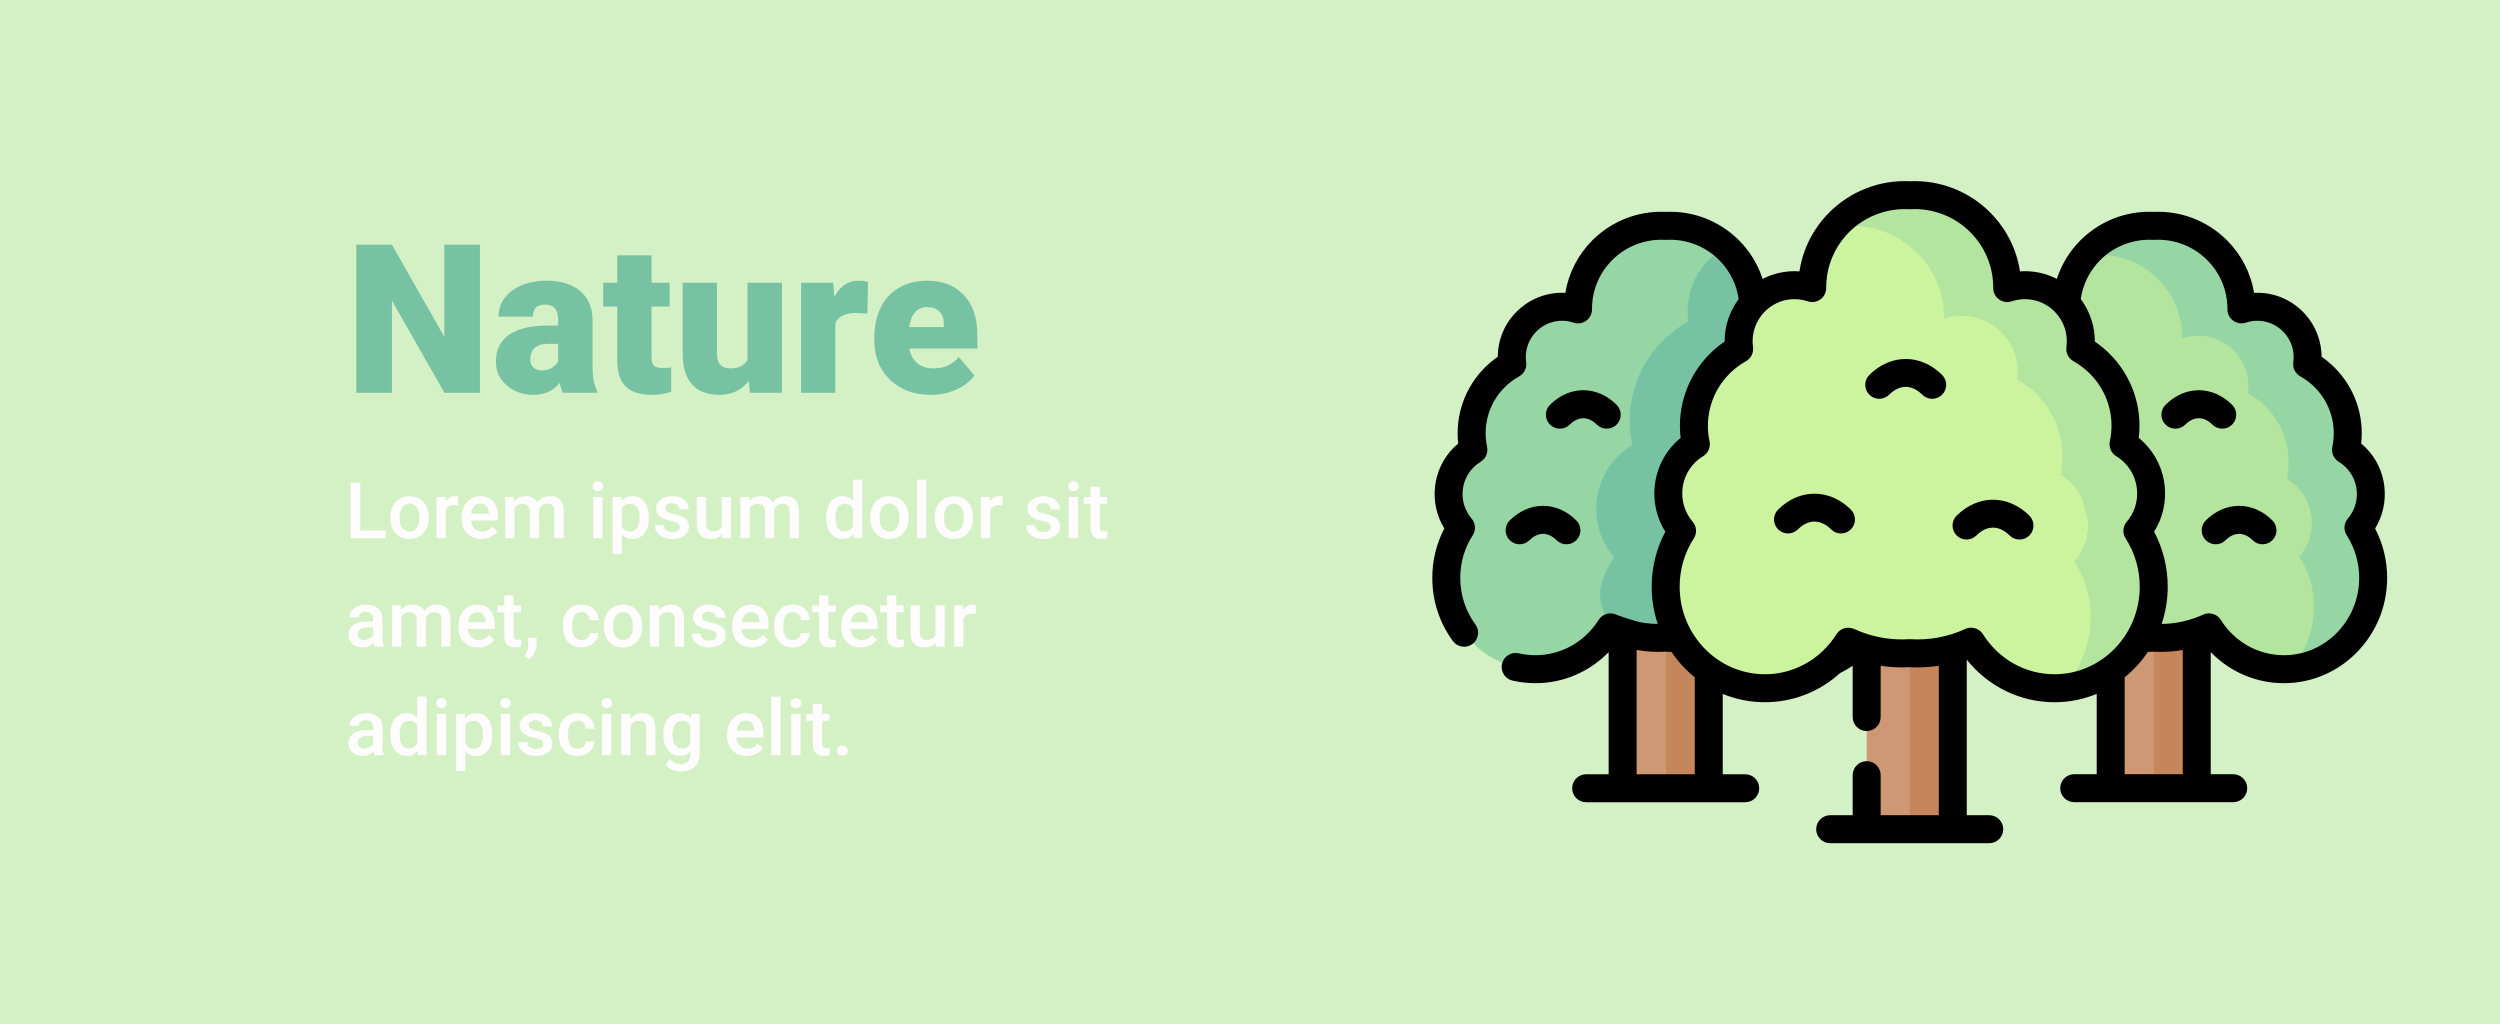 <svg width="1152" height="472" viewBox="0 0 1152 472" fill="none" xmlns="http://www.w3.org/2000/svg">
<rect width="1152" height="472" fill="#D4F1C6"/>
<path d="M221.156 181H204.797L180.609 138.531V181H164.156V112.75H180.609L204.75 155.219V112.75H221.156V181ZM259.406 181C258.844 179.969 258.344 178.453 257.906 176.453C255 180.109 250.938 181.938 245.719 181.938C240.938 181.938 236.875 180.5 233.531 177.625C230.188 174.719 228.516 171.078 228.516 166.703C228.516 161.203 230.547 157.047 234.609 154.234C238.672 151.422 244.578 150.016 252.328 150.016H257.203V147.344C257.203 142.688 255.188 140.359 251.156 140.359C247.406 140.359 245.531 142.203 245.531 145.891H229.734C229.734 140.984 231.812 137 235.969 133.938C240.156 130.875 245.484 129.344 251.953 129.344C258.422 129.344 263.531 130.922 267.281 134.078C271.031 137.234 272.953 141.562 273.047 147.062V169.516C273.109 174.172 273.828 177.734 275.203 180.203V181H259.406ZM249.516 170.688C251.484 170.688 253.109 170.266 254.391 169.422C255.703 168.578 256.641 167.625 257.203 166.562V158.453H252.609C247.109 158.453 244.359 160.922 244.359 165.859C244.359 167.297 244.844 168.469 245.812 169.375C246.781 170.25 248.016 170.688 249.516 170.688ZM300.234 117.672V130.281H308.578V141.25H300.234V164.453C300.234 166.359 300.578 167.688 301.266 168.438C301.953 169.188 303.312 169.562 305.344 169.562C306.906 169.562 308.219 169.469 309.281 169.281V180.578C306.438 181.484 303.469 181.938 300.375 181.938C294.938 181.938 290.922 180.656 288.328 178.094C285.734 175.531 284.438 171.641 284.438 166.422V141.25H277.969V130.281H284.438V117.672H300.234ZM345.047 175.516C341.703 179.797 337.188 181.938 331.5 181.938C325.938 181.938 321.719 180.328 318.844 177.109C316 173.859 314.578 169.203 314.578 163.141V130.281H330.375V163.234C330.375 167.578 332.484 169.75 336.703 169.75C340.328 169.75 342.906 168.453 344.438 165.859V130.281H360.328V181H345.516L345.047 175.516ZM399.703 144.578L394.5 144.203C389.531 144.203 386.344 145.766 384.938 148.891V181H369.141V130.281H383.953L384.469 136.797C387.125 131.828 390.828 129.344 395.578 129.344C397.266 129.344 398.734 129.531 399.984 129.906L399.703 144.578ZM429 181.938C421.219 181.938 414.922 179.625 410.109 175C405.297 170.344 402.891 164.297 402.891 156.859V155.547C402.891 150.359 403.844 145.781 405.75 141.812C407.688 137.844 410.5 134.781 414.188 132.625C417.875 130.438 422.25 129.344 427.312 129.344C434.438 129.344 440.062 131.562 444.188 136C448.312 140.406 450.375 146.562 450.375 154.469V160.609H418.969C419.531 163.453 420.766 165.688 422.672 167.312C424.578 168.938 427.047 169.75 430.078 169.75C435.078 169.75 438.984 168 441.797 164.5L449.016 173.031C447.047 175.75 444.25 177.922 440.625 179.547C437.031 181.141 433.156 181.938 429 181.938ZM427.219 141.531C422.594 141.531 419.844 144.594 418.969 150.719H434.906V149.5C434.969 146.969 434.328 145.016 432.984 143.641C431.641 142.234 429.719 141.531 427.219 141.531Z" fill="#78C2A4"/>
<path d="M166.049 244.449H177.668V248H161.602V222.406H166.049V244.449ZM179.865 238.314C179.865 236.451 180.234 234.775 180.973 233.287C181.711 231.787 182.748 230.639 184.084 229.842C185.42 229.033 186.955 228.629 188.689 228.629C191.256 228.629 193.336 229.455 194.93 231.107C196.535 232.76 197.402 234.951 197.531 237.682L197.549 238.684C197.549 240.559 197.186 242.234 196.459 243.711C195.744 245.188 194.713 246.33 193.365 247.139C192.029 247.947 190.482 248.352 188.725 248.352C186.041 248.352 183.891 247.461 182.273 245.68C180.668 243.887 179.865 241.502 179.865 238.525V238.314ZM184.137 238.684C184.137 240.641 184.541 242.176 185.35 243.289C186.158 244.391 187.283 244.941 188.725 244.941C190.166 244.941 191.285 244.379 192.082 243.254C192.891 242.129 193.295 240.482 193.295 238.314C193.295 236.393 192.879 234.869 192.047 233.744C191.227 232.619 190.107 232.057 188.689 232.057C187.295 232.057 186.188 232.613 185.367 233.727C184.547 234.828 184.137 236.48 184.137 238.684ZM211.119 232.883C210.557 232.789 209.977 232.742 209.379 232.742C207.422 232.742 206.104 233.492 205.424 234.992V248H201.152V228.98H205.23L205.336 231.107C206.367 229.455 207.797 228.629 209.625 228.629C210.234 228.629 210.738 228.711 211.137 228.875L211.119 232.883ZM221.842 248.352C219.135 248.352 216.938 247.502 215.25 245.803C213.574 244.092 212.736 241.818 212.736 238.982V238.455C212.736 236.557 213.1 234.863 213.826 233.375C214.564 231.875 215.596 230.709 216.92 229.877C218.244 229.045 219.721 228.629 221.35 228.629C223.939 228.629 225.938 229.455 227.344 231.107C228.762 232.76 229.471 235.098 229.471 238.121V239.844H217.043C217.172 241.414 217.693 242.656 218.607 243.57C219.533 244.484 220.693 244.941 222.088 244.941C224.045 244.941 225.639 244.15 226.869 242.568L229.172 244.766C228.41 245.902 227.391 246.787 226.113 247.42C224.848 248.041 223.424 248.352 221.842 248.352ZM221.332 232.057C220.16 232.057 219.211 232.467 218.484 233.287C217.77 234.107 217.312 235.25 217.113 236.715H225.252V236.398C225.158 234.969 224.777 233.891 224.109 233.164C223.441 232.426 222.516 232.057 221.332 232.057ZM236.818 228.98L236.941 230.967C238.277 229.408 240.105 228.629 242.426 228.629C244.969 228.629 246.709 229.602 247.646 231.547C249.029 229.602 250.975 228.629 253.482 228.629C255.58 228.629 257.139 229.209 258.158 230.369C259.189 231.529 259.717 233.24 259.74 235.502V248H255.469V235.625C255.469 234.418 255.205 233.533 254.678 232.971C254.15 232.408 253.277 232.127 252.059 232.127C251.086 232.127 250.289 232.391 249.668 232.918C249.059 233.434 248.631 234.113 248.385 234.957L248.402 248H244.131V235.484C244.072 233.246 242.93 232.127 240.703 232.127C238.992 232.127 237.779 232.824 237.064 234.219V248H232.793V228.98H236.818ZM277.635 248H273.363V228.98H277.635V248ZM273.1 224.041C273.1 223.385 273.305 222.84 273.715 222.406C274.137 221.973 274.734 221.756 275.508 221.756C276.281 221.756 276.879 221.973 277.301 222.406C277.723 222.84 277.934 223.385 277.934 224.041C277.934 224.686 277.723 225.225 277.301 225.658C276.879 226.08 276.281 226.291 275.508 226.291C274.734 226.291 274.137 226.08 273.715 225.658C273.305 225.225 273.1 224.686 273.1 224.041ZM298.957 238.684C298.957 241.625 298.289 243.975 296.953 245.732C295.617 247.479 293.824 248.352 291.574 248.352C289.488 248.352 287.818 247.666 286.564 246.295V255.312H282.293V228.98H286.23L286.406 230.914C287.66 229.391 289.365 228.629 291.521 228.629C293.842 228.629 295.658 229.496 296.971 231.23C298.295 232.953 298.957 235.35 298.957 238.42V238.684ZM294.703 238.314C294.703 236.416 294.322 234.91 293.561 233.797C292.811 232.684 291.732 232.127 290.326 232.127C288.58 232.127 287.326 232.848 286.564 234.289V242.727C287.338 244.203 288.604 244.941 290.361 244.941C291.721 244.941 292.781 244.396 293.543 243.307C294.316 242.205 294.703 240.541 294.703 238.314ZM313.248 242.832C313.248 242.07 312.932 241.49 312.299 241.092C311.678 240.693 310.641 240.342 309.188 240.037C307.734 239.732 306.521 239.346 305.549 238.877C303.416 237.846 302.35 236.352 302.35 234.395C302.35 232.754 303.041 231.383 304.424 230.281C305.807 229.18 307.564 228.629 309.697 228.629C311.971 228.629 313.805 229.191 315.199 230.316C316.605 231.441 317.309 232.9 317.309 234.693H313.037C313.037 233.873 312.732 233.193 312.123 232.654C311.514 232.104 310.705 231.828 309.697 231.828C308.76 231.828 307.992 232.045 307.395 232.479C306.809 232.912 306.516 233.492 306.516 234.219C306.516 234.875 306.791 235.385 307.342 235.748C307.893 236.111 309.006 236.48 310.682 236.855C312.357 237.219 313.67 237.658 314.619 238.174C315.58 238.678 316.289 239.287 316.746 240.002C317.215 240.717 317.449 241.584 317.449 242.604C317.449 244.314 316.74 245.703 315.322 246.77C313.904 247.824 312.047 248.352 309.75 248.352C308.191 248.352 306.803 248.07 305.584 247.508C304.365 246.945 303.416 246.172 302.736 245.188C302.057 244.203 301.717 243.143 301.717 242.006H305.865C305.924 243.014 306.305 243.793 307.008 244.344C307.711 244.883 308.643 245.152 309.803 245.152C310.928 245.152 311.783 244.941 312.369 244.52C312.955 244.086 313.248 243.523 313.248 242.832ZM332.707 246.137C331.453 247.613 329.672 248.352 327.363 248.352C325.301 248.352 323.736 247.748 322.67 246.541C321.615 245.334 321.088 243.588 321.088 241.303V228.98H325.359V241.25C325.359 243.664 326.361 244.871 328.365 244.871C330.439 244.871 331.84 244.127 332.566 242.639V228.98H336.838V248H332.812L332.707 246.137ZM345.205 228.98L345.328 230.967C346.664 229.408 348.492 228.629 350.812 228.629C353.355 228.629 355.096 229.602 356.033 231.547C357.416 229.602 359.361 228.629 361.869 228.629C363.967 228.629 365.525 229.209 366.545 230.369C367.576 231.529 368.104 233.24 368.127 235.502V248H363.855V235.625C363.855 234.418 363.592 233.533 363.064 232.971C362.537 232.408 361.664 232.127 360.445 232.127C359.473 232.127 358.676 232.391 358.055 232.918C357.445 233.434 357.018 234.113 356.771 234.957L356.789 248H352.518V235.484C352.459 233.246 351.316 232.127 349.09 232.127C347.379 232.127 346.166 232.824 345.451 234.219V248H341.18V228.98H345.205ZM380.678 238.35C380.678 235.42 381.357 233.07 382.717 231.301C384.076 229.52 385.898 228.629 388.184 228.629C390.199 228.629 391.828 229.332 393.07 230.738V221H397.342V248H393.475L393.264 246.031C391.986 247.578 390.281 248.352 388.148 248.352C385.922 248.352 384.117 247.455 382.734 245.662C381.363 243.869 380.678 241.432 380.678 238.35ZM384.949 238.719C384.949 240.652 385.318 242.164 386.057 243.254C386.807 244.332 387.867 244.871 389.238 244.871C390.984 244.871 392.262 244.092 393.07 242.533V234.412C392.285 232.889 391.02 232.127 389.273 232.127C387.891 232.127 386.824 232.678 386.074 233.779C385.324 234.869 384.949 236.516 384.949 238.719ZM400.998 238.314C400.998 236.451 401.367 234.775 402.105 233.287C402.844 231.787 403.881 230.639 405.217 229.842C406.553 229.033 408.088 228.629 409.822 228.629C412.389 228.629 414.469 229.455 416.062 231.107C417.668 232.76 418.535 234.951 418.664 237.682L418.682 238.684C418.682 240.559 418.318 242.234 417.592 243.711C416.877 245.188 415.846 246.33 414.498 247.139C413.162 247.947 411.615 248.352 409.857 248.352C407.174 248.352 405.023 247.461 403.406 245.68C401.801 243.887 400.998 241.502 400.998 238.525V238.314ZM405.27 238.684C405.27 240.641 405.674 242.176 406.482 243.289C407.291 244.391 408.416 244.941 409.857 244.941C411.299 244.941 412.418 244.379 413.215 243.254C414.023 242.129 414.428 240.482 414.428 238.314C414.428 236.393 414.012 234.869 413.18 233.744C412.359 232.619 411.24 232.057 409.822 232.057C408.428 232.057 407.32 232.613 406.5 233.727C405.68 234.828 405.27 236.48 405.27 238.684ZM426.838 248H422.566V221H426.838V248ZM430.705 238.314C430.705 236.451 431.074 234.775 431.812 233.287C432.551 231.787 433.588 230.639 434.924 229.842C436.26 229.033 437.795 228.629 439.529 228.629C442.096 228.629 444.176 229.455 445.77 231.107C447.375 232.76 448.242 234.951 448.371 237.682L448.389 238.684C448.389 240.559 448.025 242.234 447.299 243.711C446.584 245.188 445.553 246.33 444.205 247.139C442.869 247.947 441.322 248.352 439.564 248.352C436.881 248.352 434.73 247.461 433.113 245.68C431.508 243.887 430.705 241.502 430.705 238.525V238.314ZM434.977 238.684C434.977 240.641 435.381 242.176 436.189 243.289C436.998 244.391 438.123 244.941 439.564 244.941C441.006 244.941 442.125 244.379 442.922 243.254C443.73 242.129 444.135 240.482 444.135 238.314C444.135 236.393 443.719 234.869 442.887 233.744C442.066 232.619 440.947 232.057 439.529 232.057C438.135 232.057 437.027 232.613 436.207 233.727C435.387 234.828 434.977 236.48 434.977 238.684ZM461.959 232.883C461.396 232.789 460.816 232.742 460.219 232.742C458.262 232.742 456.943 233.492 456.264 234.992V248H451.992V228.98H456.07L456.176 231.107C457.207 229.455 458.637 228.629 460.465 228.629C461.074 228.629 461.578 228.711 461.977 228.875L461.959 232.883ZM484.283 242.832C484.283 242.07 483.967 241.49 483.334 241.092C482.713 240.693 481.676 240.342 480.223 240.037C478.77 239.732 477.557 239.346 476.584 238.877C474.451 237.846 473.385 236.352 473.385 234.395C473.385 232.754 474.076 231.383 475.459 230.281C476.842 229.18 478.6 228.629 480.732 228.629C483.006 228.629 484.84 229.191 486.234 230.316C487.641 231.441 488.344 232.9 488.344 234.693H484.072C484.072 233.873 483.768 233.193 483.158 232.654C482.549 232.104 481.74 231.828 480.732 231.828C479.795 231.828 479.027 232.045 478.43 232.479C477.844 232.912 477.551 233.492 477.551 234.219C477.551 234.875 477.826 235.385 478.377 235.748C478.928 236.111 480.041 236.48 481.717 236.855C483.393 237.219 484.705 237.658 485.654 238.174C486.615 238.678 487.324 239.287 487.781 240.002C488.25 240.717 488.484 241.584 488.484 242.604C488.484 244.314 487.775 245.703 486.357 246.77C484.939 247.824 483.082 248.352 480.785 248.352C479.227 248.352 477.838 248.07 476.619 247.508C475.4 246.945 474.451 246.172 473.771 245.188C473.092 244.203 472.752 243.143 472.752 242.006H476.9C476.959 243.014 477.34 243.793 478.043 244.344C478.746 244.883 479.678 245.152 480.838 245.152C481.963 245.152 482.818 244.941 483.404 244.52C483.99 244.086 484.283 243.523 484.283 242.832ZM496.764 248H492.492V228.98H496.764V248ZM492.229 224.041C492.229 223.385 492.434 222.84 492.844 222.406C493.266 221.973 493.863 221.756 494.637 221.756C495.41 221.756 496.008 221.973 496.43 222.406C496.852 222.84 497.062 223.385 497.062 224.041C497.062 224.686 496.852 225.225 496.43 225.658C496.008 226.08 495.41 226.291 494.637 226.291C493.863 226.291 493.266 226.08 492.844 225.658C492.434 225.225 492.229 224.686 492.229 224.041ZM506.783 224.357V228.98H510.141V232.145H506.783V242.762C506.783 243.488 506.924 244.016 507.205 244.344C507.498 244.66 508.014 244.818 508.752 244.818C509.244 244.818 509.742 244.76 510.246 244.643V247.947C509.273 248.217 508.336 248.352 507.434 248.352C504.152 248.352 502.512 246.541 502.512 242.92V232.145H499.383V228.98H502.512V224.357H506.783ZM172.553 298C172.365 297.637 172.201 297.045 172.061 296.225C170.701 297.643 169.037 298.352 167.068 298.352C165.158 298.352 163.6 297.807 162.393 296.717C161.186 295.627 160.582 294.279 160.582 292.674C160.582 290.646 161.332 289.094 162.832 288.016C164.344 286.926 166.5 286.381 169.301 286.381H171.92V285.133C171.92 284.148 171.645 283.363 171.094 282.777C170.543 282.18 169.705 281.881 168.58 281.881C167.607 281.881 166.811 282.127 166.189 282.619C165.568 283.1 165.258 283.715 165.258 284.465H160.986C160.986 283.422 161.332 282.449 162.023 281.547C162.715 280.633 163.652 279.918 164.836 279.402C166.031 278.887 167.361 278.629 168.826 278.629C171.053 278.629 172.828 279.191 174.152 280.316C175.477 281.43 176.156 283 176.191 285.027V293.605C176.191 295.316 176.432 296.682 176.912 297.701V298H172.553ZM167.859 294.924C168.703 294.924 169.494 294.719 170.232 294.309C170.982 293.898 171.545 293.348 171.92 292.656V289.07H169.617C168.035 289.07 166.846 289.346 166.049 289.896C165.252 290.447 164.854 291.227 164.854 292.234C164.854 293.055 165.123 293.711 165.662 294.203C166.213 294.684 166.945 294.924 167.859 294.924ZM184.682 278.98L184.805 280.967C186.141 279.408 187.969 278.629 190.289 278.629C192.832 278.629 194.572 279.602 195.51 281.547C196.893 279.602 198.838 278.629 201.346 278.629C203.443 278.629 205.002 279.209 206.021 280.369C207.053 281.529 207.58 283.24 207.604 285.502V298H203.332V285.625C203.332 284.418 203.068 283.533 202.541 282.971C202.014 282.408 201.141 282.127 199.922 282.127C198.949 282.127 198.152 282.391 197.531 282.918C196.922 283.434 196.494 284.113 196.248 284.957L196.266 298H191.994V285.484C191.936 283.246 190.793 282.127 188.566 282.127C186.855 282.127 185.643 282.824 184.928 284.219V298H180.656V278.98H184.682ZM220.365 298.352C217.658 298.352 215.461 297.502 213.773 295.803C212.098 294.092 211.26 291.818 211.26 288.982V288.455C211.26 286.557 211.623 284.863 212.35 283.375C213.088 281.875 214.119 280.709 215.443 279.877C216.768 279.045 218.244 278.629 219.873 278.629C222.463 278.629 224.461 279.455 225.867 281.107C227.285 282.76 227.994 285.098 227.994 288.121V289.844H215.566C215.695 291.414 216.217 292.656 217.131 293.57C218.057 294.484 219.217 294.941 220.611 294.941C222.568 294.941 224.162 294.15 225.393 292.568L227.695 294.766C226.934 295.902 225.914 296.787 224.637 297.42C223.371 298.041 221.947 298.352 220.365 298.352ZM219.855 282.057C218.684 282.057 217.734 282.467 217.008 283.287C216.293 284.107 215.836 285.25 215.637 286.715H223.775V286.398C223.682 284.969 223.301 283.891 222.633 283.164C221.965 282.426 221.039 282.057 219.855 282.057ZM236.678 274.357V278.98H240.035V282.145H236.678V292.762C236.678 293.488 236.818 294.016 237.1 294.344C237.393 294.66 237.908 294.818 238.646 294.818C239.139 294.818 239.637 294.76 240.141 294.643V297.947C239.168 298.217 238.23 298.352 237.328 298.352C234.047 298.352 232.406 296.541 232.406 292.92V282.145H229.277V278.98H232.406V274.357H236.678ZM243.92 303.766L241.617 302.395C242.297 301.328 242.76 300.396 243.006 299.6C243.264 298.814 243.398 298.012 243.41 297.191V293.869H247.26L247.242 296.945C247.23 298.188 246.914 299.43 246.293 300.672C245.684 301.926 244.893 302.957 243.92 303.766ZM268.002 294.941C269.068 294.941 269.953 294.631 270.656 294.01C271.359 293.389 271.734 292.621 271.781 291.707H275.807C275.76 292.891 275.391 293.998 274.699 295.029C274.008 296.049 273.07 296.857 271.887 297.455C270.703 298.053 269.426 298.352 268.055 298.352C265.395 298.352 263.285 297.49 261.727 295.768C260.168 294.045 259.389 291.666 259.389 288.631V288.191C259.389 285.297 260.162 282.982 261.709 281.248C263.256 279.502 265.365 278.629 268.037 278.629C270.299 278.629 272.139 279.291 273.557 280.615C274.986 281.928 275.736 283.656 275.807 285.801H271.781C271.734 284.711 271.359 283.814 270.656 283.111C269.965 282.408 269.08 282.057 268.002 282.057C266.619 282.057 265.553 282.561 264.803 283.568C264.053 284.564 263.672 286.082 263.66 288.121V288.807C263.66 290.869 264.029 292.41 264.768 293.43C265.518 294.438 266.596 294.941 268.002 294.941ZM278.232 288.314C278.232 286.451 278.602 284.775 279.34 283.287C280.078 281.787 281.115 280.639 282.451 279.842C283.787 279.033 285.322 278.629 287.057 278.629C289.623 278.629 291.703 279.455 293.297 281.107C294.902 282.76 295.77 284.951 295.898 287.682L295.916 288.684C295.916 290.559 295.553 292.234 294.826 293.711C294.111 295.188 293.08 296.33 291.732 297.139C290.396 297.947 288.85 298.352 287.092 298.352C284.408 298.352 282.258 297.461 280.641 295.68C279.035 293.887 278.232 291.502 278.232 288.525V288.314ZM282.504 288.684C282.504 290.641 282.908 292.176 283.717 293.289C284.525 294.391 285.65 294.941 287.092 294.941C288.533 294.941 289.652 294.379 290.449 293.254C291.258 292.129 291.662 290.482 291.662 288.314C291.662 286.393 291.246 284.869 290.414 283.744C289.594 282.619 288.475 282.057 287.057 282.057C285.662 282.057 284.555 282.613 283.734 283.727C282.914 284.828 282.504 286.48 282.504 288.684ZM303.492 278.98L303.615 281.178C305.021 279.479 306.867 278.629 309.152 278.629C313.113 278.629 315.129 280.896 315.199 285.432V298H310.928V285.678C310.928 284.471 310.664 283.58 310.137 283.006C309.621 282.42 308.771 282.127 307.588 282.127C305.865 282.127 304.582 282.906 303.738 284.465V298H299.467V278.98H303.492ZM330.229 292.832C330.229 292.07 329.912 291.49 329.279 291.092C328.658 290.693 327.621 290.342 326.168 290.037C324.715 289.732 323.502 289.346 322.529 288.877C320.396 287.846 319.33 286.352 319.33 284.395C319.33 282.754 320.021 281.383 321.404 280.281C322.787 279.18 324.545 278.629 326.678 278.629C328.951 278.629 330.785 279.191 332.18 280.316C333.586 281.441 334.289 282.9 334.289 284.693H330.018C330.018 283.873 329.713 283.193 329.104 282.654C328.494 282.104 327.686 281.828 326.678 281.828C325.74 281.828 324.973 282.045 324.375 282.479C323.789 282.912 323.496 283.492 323.496 284.219C323.496 284.875 323.771 285.385 324.322 285.748C324.873 286.111 325.986 286.48 327.662 286.855C329.338 287.219 330.65 287.658 331.6 288.174C332.561 288.678 333.27 289.287 333.727 290.002C334.195 290.717 334.43 291.584 334.43 292.604C334.43 294.314 333.721 295.703 332.303 296.77C330.885 297.824 329.027 298.352 326.73 298.352C325.172 298.352 323.783 298.07 322.564 297.508C321.346 296.945 320.396 296.172 319.717 295.188C319.037 294.203 318.697 293.143 318.697 292.006H322.846C322.904 293.014 323.285 293.793 323.988 294.344C324.691 294.883 325.623 295.152 326.783 295.152C327.908 295.152 328.764 294.941 329.35 294.52C329.936 294.086 330.229 293.523 330.229 292.832ZM346.541 298.352C343.834 298.352 341.637 297.502 339.949 295.803C338.273 294.092 337.436 291.818 337.436 288.982V288.455C337.436 286.557 337.799 284.863 338.525 283.375C339.264 281.875 340.295 280.709 341.619 279.877C342.943 279.045 344.42 278.629 346.049 278.629C348.639 278.629 350.637 279.455 352.043 281.107C353.461 282.76 354.17 285.098 354.17 288.121V289.844H341.742C341.871 291.414 342.393 292.656 343.307 293.57C344.232 294.484 345.393 294.941 346.787 294.941C348.744 294.941 350.338 294.15 351.568 292.568L353.871 294.766C353.109 295.902 352.09 296.787 350.812 297.42C349.547 298.041 348.123 298.352 346.541 298.352ZM346.031 282.057C344.859 282.057 343.91 282.467 343.184 283.287C342.469 284.107 342.012 285.25 341.812 286.715H349.951V286.398C349.857 284.969 349.477 283.891 348.809 283.164C348.141 282.426 347.215 282.057 346.031 282.057ZM365.314 294.941C366.381 294.941 367.266 294.631 367.969 294.01C368.672 293.389 369.047 292.621 369.094 291.707H373.119C373.072 292.891 372.703 293.998 372.012 295.029C371.32 296.049 370.383 296.857 369.199 297.455C368.016 298.053 366.738 298.352 365.367 298.352C362.707 298.352 360.598 297.49 359.039 295.768C357.48 294.045 356.701 291.666 356.701 288.631V288.191C356.701 285.297 357.475 282.982 359.021 281.248C360.568 279.502 362.678 278.629 365.35 278.629C367.611 278.629 369.451 279.291 370.869 280.615C372.299 281.928 373.049 283.656 373.119 285.801H369.094C369.047 284.711 368.672 283.814 367.969 283.111C367.277 282.408 366.393 282.057 365.314 282.057C363.932 282.057 362.865 282.561 362.115 283.568C361.365 284.564 360.984 286.082 360.973 288.121V288.807C360.973 290.869 361.342 292.41 362.08 293.43C362.83 294.438 363.908 294.941 365.314 294.941ZM381.697 274.357V278.98H385.055V282.145H381.697V292.762C381.697 293.488 381.838 294.016 382.119 294.344C382.412 294.66 382.928 294.818 383.666 294.818C384.158 294.818 384.656 294.76 385.16 294.643V297.947C384.188 298.217 383.25 298.352 382.348 298.352C379.066 298.352 377.426 296.541 377.426 292.92V282.145H374.297V278.98H377.426V274.357H381.697ZM396.709 298.352C394.002 298.352 391.805 297.502 390.117 295.803C388.441 294.092 387.604 291.818 387.604 288.982V288.455C387.604 286.557 387.967 284.863 388.693 283.375C389.432 281.875 390.463 280.709 391.787 279.877C393.111 279.045 394.588 278.629 396.217 278.629C398.807 278.629 400.805 279.455 402.211 281.107C403.629 282.76 404.338 285.098 404.338 288.121V289.844H391.91C392.039 291.414 392.561 292.656 393.475 293.57C394.4 294.484 395.561 294.941 396.955 294.941C398.912 294.941 400.506 294.15 401.736 292.568L404.039 294.766C403.277 295.902 402.258 296.787 400.98 297.42C399.715 298.041 398.291 298.352 396.709 298.352ZM396.199 282.057C395.027 282.057 394.078 282.467 393.352 283.287C392.637 284.107 392.18 285.25 391.98 286.715H400.119V286.398C400.025 284.969 399.645 283.891 398.977 283.164C398.309 282.426 397.383 282.057 396.199 282.057ZM413.021 274.357V278.98H416.379V282.145H413.021V292.762C413.021 293.488 413.162 294.016 413.443 294.344C413.736 294.66 414.252 294.818 414.99 294.818C415.482 294.818 415.98 294.76 416.484 294.643V297.947C415.512 298.217 414.574 298.352 413.672 298.352C410.391 298.352 408.75 296.541 408.75 292.92V282.145H405.621V278.98H408.75V274.357H413.021ZM431.18 296.137C429.926 297.613 428.145 298.352 425.836 298.352C423.773 298.352 422.209 297.748 421.143 296.541C420.088 295.334 419.561 293.588 419.561 291.303V278.98H423.832V291.25C423.832 293.664 424.834 294.871 426.838 294.871C428.912 294.871 430.312 294.127 431.039 292.639V278.98H435.311V298H431.285L431.18 296.137ZM449.619 282.883C449.057 282.789 448.477 282.742 447.879 282.742C445.922 282.742 444.604 283.492 443.924 284.992V298H439.652V278.98H443.73L443.836 281.107C444.867 279.455 446.297 278.629 448.125 278.629C448.734 278.629 449.238 278.711 449.637 278.875L449.619 282.883ZM172.553 348C172.365 347.637 172.201 347.045 172.061 346.225C170.701 347.643 169.037 348.352 167.068 348.352C165.158 348.352 163.6 347.807 162.393 346.717C161.186 345.627 160.582 344.279 160.582 342.674C160.582 340.646 161.332 339.094 162.832 338.016C164.344 336.926 166.5 336.381 169.301 336.381H171.92V335.133C171.92 334.148 171.645 333.363 171.094 332.777C170.543 332.18 169.705 331.881 168.58 331.881C167.607 331.881 166.811 332.127 166.189 332.619C165.568 333.1 165.258 333.715 165.258 334.465H160.986C160.986 333.422 161.332 332.449 162.023 331.547C162.715 330.633 163.652 329.918 164.836 329.402C166.031 328.887 167.361 328.629 168.826 328.629C171.053 328.629 172.828 329.191 174.152 330.316C175.477 331.43 176.156 333 176.191 335.027V343.605C176.191 345.316 176.432 346.682 176.912 347.701V348H172.553ZM167.859 344.924C168.703 344.924 169.494 344.719 170.232 344.309C170.982 343.898 171.545 343.348 171.92 342.656V339.07H169.617C168.035 339.07 166.846 339.346 166.049 339.896C165.252 340.447 164.854 341.227 164.854 342.234C164.854 343.055 165.123 343.711 165.662 344.203C166.213 344.684 166.945 344.924 167.859 344.924ZM179.865 338.35C179.865 335.42 180.545 333.07 181.904 331.301C183.264 329.52 185.086 328.629 187.371 328.629C189.387 328.629 191.016 329.332 192.258 330.738V321H196.529V348H192.662L192.451 346.031C191.174 347.578 189.469 348.352 187.336 348.352C185.109 348.352 183.305 347.455 181.922 345.662C180.551 343.869 179.865 341.432 179.865 338.35ZM184.137 338.719C184.137 340.652 184.506 342.164 185.244 343.254C185.994 344.332 187.055 344.871 188.426 344.871C190.172 344.871 191.449 344.092 192.258 342.533V334.412C191.473 332.889 190.207 332.127 188.461 332.127C187.078 332.127 186.012 332.678 185.262 333.779C184.512 334.869 184.137 336.516 184.137 338.719ZM205.529 348H201.258V328.98H205.529V348ZM200.994 324.041C200.994 323.385 201.199 322.84 201.609 322.406C202.031 321.973 202.629 321.756 203.402 321.756C204.176 321.756 204.773 321.973 205.195 322.406C205.617 322.84 205.828 323.385 205.828 324.041C205.828 324.686 205.617 325.225 205.195 325.658C204.773 326.08 204.176 326.291 203.402 326.291C202.629 326.291 202.031 326.08 201.609 325.658C201.199 325.225 200.994 324.686 200.994 324.041ZM226.852 338.684C226.852 341.625 226.184 343.975 224.848 345.732C223.512 347.479 221.719 348.352 219.469 348.352C217.383 348.352 215.713 347.666 214.459 346.295V355.312H210.188V328.98H214.125L214.301 330.914C215.555 329.391 217.26 328.629 219.416 328.629C221.736 328.629 223.553 329.496 224.865 331.23C226.189 332.953 226.852 335.35 226.852 338.42V338.684ZM222.598 338.314C222.598 336.416 222.217 334.91 221.455 333.797C220.705 332.684 219.627 332.127 218.221 332.127C216.475 332.127 215.221 332.848 214.459 334.289V342.727C215.232 344.203 216.498 344.941 218.256 344.941C219.615 344.941 220.676 344.396 221.438 343.307C222.211 342.205 222.598 340.541 222.598 338.314ZM235.025 348H230.754V328.98H235.025V348ZM230.49 324.041C230.49 323.385 230.695 322.84 231.105 322.406C231.527 321.973 232.125 321.756 232.898 321.756C233.672 321.756 234.27 321.973 234.691 322.406C235.113 322.84 235.324 323.385 235.324 324.041C235.324 324.686 235.113 325.225 234.691 325.658C234.27 326.08 233.672 326.291 232.898 326.291C232.125 326.291 231.527 326.08 231.105 325.658C230.695 325.225 230.49 324.686 230.49 324.041ZM250.354 342.832C250.354 342.07 250.037 341.49 249.404 341.092C248.783 340.693 247.746 340.342 246.293 340.037C244.84 339.732 243.627 339.346 242.654 338.877C240.521 337.846 239.455 336.352 239.455 334.395C239.455 332.754 240.146 331.383 241.529 330.281C242.912 329.18 244.67 328.629 246.803 328.629C249.076 328.629 250.91 329.191 252.305 330.316C253.711 331.441 254.414 332.9 254.414 334.693H250.143C250.143 333.873 249.838 333.193 249.229 332.654C248.619 332.104 247.811 331.828 246.803 331.828C245.865 331.828 245.098 332.045 244.5 332.479C243.914 332.912 243.621 333.492 243.621 334.219C243.621 334.875 243.896 335.385 244.447 335.748C244.998 336.111 246.111 336.48 247.787 336.855C249.463 337.219 250.775 337.658 251.725 338.174C252.686 338.678 253.395 339.287 253.852 340.002C254.32 340.717 254.555 341.584 254.555 342.604C254.555 344.314 253.846 345.703 252.428 346.77C251.01 347.824 249.152 348.352 246.855 348.352C245.297 348.352 243.908 348.07 242.689 347.508C241.471 346.945 240.521 346.172 239.842 345.188C239.162 344.203 238.822 343.143 238.822 342.006H242.971C243.029 343.014 243.41 343.793 244.113 344.344C244.816 344.883 245.748 345.152 246.908 345.152C248.033 345.152 248.889 344.941 249.475 344.52C250.061 344.086 250.354 343.523 250.354 342.832ZM266.104 344.941C267.17 344.941 268.055 344.631 268.758 344.01C269.461 343.389 269.836 342.621 269.883 341.707H273.908C273.861 342.891 273.492 343.998 272.801 345.029C272.109 346.049 271.172 346.857 269.988 347.455C268.805 348.053 267.527 348.352 266.156 348.352C263.496 348.352 261.387 347.49 259.828 345.768C258.27 344.045 257.49 341.666 257.49 338.631V338.191C257.49 335.297 258.264 332.982 259.811 331.248C261.357 329.502 263.467 328.629 266.139 328.629C268.4 328.629 270.24 329.291 271.658 330.615C273.088 331.928 273.838 333.656 273.908 335.801H269.883C269.836 334.711 269.461 333.814 268.758 333.111C268.066 332.408 267.182 332.057 266.104 332.057C264.721 332.057 263.654 332.561 262.904 333.568C262.154 334.564 261.773 336.082 261.762 338.121V338.807C261.762 340.869 262.131 342.41 262.869 343.43C263.619 344.438 264.697 344.941 266.104 344.941ZM281.678 348H277.406V328.98H281.678V348ZM277.143 324.041C277.143 323.385 277.348 322.84 277.758 322.406C278.18 321.973 278.777 321.756 279.551 321.756C280.324 321.756 280.922 321.973 281.344 322.406C281.766 322.84 281.977 323.385 281.977 324.041C281.977 324.686 281.766 325.225 281.344 325.658C280.922 326.08 280.324 326.291 279.551 326.291C278.777 326.291 278.18 326.08 277.758 325.658C277.348 325.225 277.143 324.686 277.143 324.041ZM290.309 328.98L290.432 331.178C291.838 329.479 293.684 328.629 295.969 328.629C299.93 328.629 301.945 330.896 302.016 335.432V348H297.744V335.678C297.744 334.471 297.48 333.58 296.953 333.006C296.438 332.42 295.588 332.127 294.404 332.127C292.682 332.127 291.398 332.906 290.555 334.465V348H286.283V328.98H290.309ZM305.637 338.35C305.637 335.396 306.328 333.041 307.711 331.283C309.105 329.514 310.951 328.629 313.248 328.629C315.416 328.629 317.121 329.385 318.363 330.896L318.557 328.98H322.406V347.42C322.406 349.916 321.627 351.885 320.068 353.326C318.521 354.768 316.43 355.488 313.793 355.488C312.398 355.488 311.033 355.195 309.697 354.609C308.373 354.035 307.365 353.279 306.674 352.342L308.695 349.775C310.008 351.334 311.625 352.113 313.547 352.113C314.965 352.113 316.084 351.727 316.904 350.953C317.725 350.191 318.135 349.066 318.135 347.578V346.295C316.904 347.666 315.264 348.352 313.213 348.352C310.986 348.352 309.164 347.467 307.746 345.697C306.34 343.928 305.637 341.479 305.637 338.35ZM309.891 338.719C309.891 340.629 310.277 342.135 311.051 343.236C311.836 344.326 312.92 344.871 314.303 344.871C316.025 344.871 317.303 344.133 318.135 342.656V334.289C317.326 332.848 316.061 332.127 314.338 332.127C312.932 332.127 311.836 332.684 311.051 333.797C310.277 334.91 309.891 336.551 309.891 338.719ZM344.15 348.352C341.443 348.352 339.246 347.502 337.559 345.803C335.883 344.092 335.045 341.818 335.045 338.982V338.455C335.045 336.557 335.408 334.863 336.135 333.375C336.873 331.875 337.904 330.709 339.229 329.877C340.553 329.045 342.029 328.629 343.658 328.629C346.248 328.629 348.246 329.455 349.652 331.107C351.07 332.76 351.779 335.098 351.779 338.121V339.844H339.352C339.48 341.414 340.002 342.656 340.916 343.57C341.842 344.484 343.002 344.941 344.396 344.941C346.354 344.941 347.947 344.15 349.178 342.568L351.48 344.766C350.719 345.902 349.699 346.787 348.422 347.42C347.156 348.041 345.732 348.352 344.15 348.352ZM343.641 332.057C342.469 332.057 341.52 332.467 340.793 333.287C340.078 334.107 339.621 335.25 339.422 336.715H347.561V336.398C347.467 334.969 347.086 333.891 346.418 333.164C345.75 332.426 344.824 332.057 343.641 332.057ZM359.654 348H355.383V321H359.654V348ZM368.865 348H364.594V328.98H368.865V348ZM364.33 324.041C364.33 323.385 364.535 322.84 364.945 322.406C365.367 321.973 365.965 321.756 366.738 321.756C367.512 321.756 368.109 321.973 368.531 322.406C368.953 322.84 369.164 323.385 369.164 324.041C369.164 324.686 368.953 325.225 368.531 325.658C368.109 326.08 367.512 326.291 366.738 326.291C365.965 326.291 365.367 326.08 364.945 325.658C364.535 325.225 364.33 324.686 364.33 324.041ZM378.885 324.357V328.98H382.242V332.145H378.885V342.762C378.885 343.488 379.025 344.016 379.307 344.344C379.6 344.66 380.115 344.818 380.854 344.818C381.346 344.818 381.844 344.76 382.348 344.643V347.947C381.375 348.217 380.438 348.352 379.535 348.352C376.254 348.352 374.613 346.541 374.613 342.92V332.145H371.484V328.98H374.613V324.357H378.885ZM388.184 343.5C388.98 343.5 389.596 343.729 390.029 344.186C390.463 344.631 390.68 345.193 390.68 345.873C390.68 346.541 390.463 347.098 390.029 347.543C389.596 347.977 388.98 348.193 388.184 348.193C387.422 348.193 386.818 347.977 386.373 347.543C385.928 347.109 385.705 346.553 385.705 345.873C385.705 345.193 385.922 344.631 386.355 344.186C386.789 343.729 387.398 343.5 388.184 343.5Z" fill="#FEFCFC"/>
<g clip-path="url(#clip0)">
<path fill-rule="evenodd" clip-rule="evenodd" d="M972.605 308.928V363.205H1012.26V291.258C1012.26 277.147 972.605 275.904 972.605 308.928V308.928Z" fill="#CE9875"/>
<path fill-rule="evenodd" clip-rule="evenodd" d="M860.159 298.814V382.094H899.842V298.814C891.169 287.481 874.775 284.069 860.159 298.814Z" fill="#CE9875"/>
<path fill-rule="evenodd" clip-rule="evenodd" d="M747.711 291.283V363.23H787.395V308.928C790.756 270.347 754.605 270.006 747.711 291.283V291.283Z" fill="#CE9875"/>
<path d="M767.662 268.227H787.614V363.474H767.662V268.227Z" fill="#C6865C"/>
<path d="M880 286.847H899.951V382.094H880V286.847Z" fill="#C6865C"/>
<path d="M992.435 269.348H1012.39V364.595H992.435V269.348Z" fill="#C6865C"/>
<path fill-rule="evenodd" clip-rule="evenodd" d="M688.784 173.907C679.746 182.973 676.458 195.598 678.942 207.272C677.334 208.246 675.825 209.417 674.436 210.806C665.569 219.678 665.179 233.789 673.217 243.148C668.93 249.777 666.445 257.747 666.445 266.302C666.445 289.528 684.838 308.368 707.541 308.368C722.036 308.368 734.776 300.69 742.109 289.09C743.96 289.918 745.812 290.649 747.712 291.283C754.192 293.403 760.891 294.256 767.541 293.842C769.612 293.988 771.683 293.988 773.729 293.866C789.32 280.754 812.681 180.755 807.882 139.834C807.298 130.89 803.571 122.092 796.75 115.267C788.735 107.248 778.041 103.52 767.541 104.081C757.066 103.52 746.372 107.249 738.358 115.267C730.831 122.798 727.103 132.694 727.152 142.564C719.089 139.883 709.857 141.736 703.425 148.17C698.066 153.508 695.898 160.843 696.872 167.814C693.973 169.422 691.244 171.445 688.784 173.907V173.907Z" fill="#95D6A4"/>
<path fill-rule="evenodd" clip-rule="evenodd" d="M782.62 183.436C780.355 190.31 779.964 197.669 781.45 204.714C779.672 205.786 777.991 207.102 776.456 208.638C766.591 218.508 766.152 234.204 775.093 244.611C770.318 251.996 767.541 260.843 767.541 270.348C767.541 278.927 769.807 286.945 773.729 293.867C777.14 299.863 781.816 305.005 787.395 308.929C794.752 314.096 803.667 317.142 813.265 317.142C825.202 317.142 836.066 312.463 844.203 304.785C847.077 302.08 849.587 299.033 851.706 295.695C852.924 296.255 854.166 296.767 855.433 297.23C856.992 297.816 858.576 298.352 860.159 298.814C866.663 300.666 873.337 301.398 879.988 300.983C886.639 301.398 893.337 300.666 899.841 298.814C901.425 298.351 903.008 297.815 904.567 297.23C905.81 296.767 907.051 296.256 908.294 295.695C910.413 299.033 912.923 302.08 915.772 304.785C923.909 312.463 934.773 317.142 946.71 317.142C956.332 317.142 965.248 314.096 972.604 308.929C978.159 305.005 982.836 299.863 986.246 293.867C990.168 286.945 992.434 278.927 992.434 270.348C992.434 260.842 989.657 251.996 984.906 244.611C993.846 234.204 993.384 218.508 983.518 208.638C981.983 207.102 980.302 205.786 978.524 204.714C980.034 197.67 979.644 190.31 977.354 183.436C975.43 177.66 972.165 172.225 967.586 167.619C964.833 164.889 961.812 162.622 958.597 160.818C959.62 153.434 957.476 145.708 952.117 139.834C951.849 139.542 951.581 139.249 951.289 138.981C944.175 131.839 933.896 129.768 924.931 132.742C924.98 121.774 920.813 110.782 912.434 102.398C903.543 93.478 891.654 89.335 879.985 89.968C868.317 89.335 856.453 93.478 847.537 102.398C839.157 110.782 835.016 121.774 835.065 132.742C826.1 129.768 815.82 131.84 808.683 138.981C808.415 139.249 808.147 139.541 807.879 139.834C802.52 145.708 800.352 153.434 801.4 160.818C798.16 162.622 795.139 164.888 792.411 167.619C787.808 172.225 784.544 177.66 782.62 183.436V183.436Z" fill="#CCF49F"/>
<path fill-rule="evenodd" clip-rule="evenodd" d="M986.247 293.867C988.317 293.989 990.364 293.989 992.435 293.843C999.085 294.257 1005.78 293.405 1012.26 291.26C1014.16 290.65 1016.04 289.919 1017.89 289.091C1025.2 300.692 1037.94 308.369 1052.43 308.369C1075.09 308.369 1093.48 289.603 1093.55 266.449V266.302V266.156C1093.53 257.65 1091.02 249.754 1086.78 243.149C1094.82 233.791 1094.41 219.679 1085.54 210.807C1084.15 209.418 1082.64 208.248 1081.03 207.274C1083.52 195.599 1080.25 182.975 1071.19 173.908C1068.73 171.447 1066 169.424 1063.13 167.815C1064.1 160.845 1061.91 153.509 1056.55 148.172C1050.14 141.738 1040.91 139.885 1032.85 142.566C1032.9 132.695 1029.14 122.801 1021.62 115.269C1013.6 107.25 1002.93 103.521 992.434 104.083C981.935 103.522 971.265 107.251 963.25 115.269C956.405 122.093 952.702 130.892 952.118 139.836C941.23 179.001 967.929 277.099 986.247 293.867Z" fill="#B3E59F"/>
<path fill-rule="evenodd" clip-rule="evenodd" d="M747.711 208.198C746.981 208.832 746.274 209.466 745.592 210.148C732.803 222.968 732.218 243.343 743.814 256.845C735.239 270.152 735.677 275.831 742.109 289.09C743.96 289.918 745.812 290.649 747.712 291.283C754.192 293.403 760.891 294.256 767.541 293.842C769.612 293.988 771.683 293.988 773.729 293.866C769.807 286.945 767.541 278.926 767.541 270.347C767.541 260.841 770.319 251.995 775.093 244.61C766.153 234.203 766.591 218.507 776.456 208.637C777.991 207.101 779.672 205.785 781.45 204.713C779.964 197.669 780.354 190.309 782.62 183.435C784.544 177.66 787.809 172.224 792.412 167.618C795.141 164.888 798.162 162.621 801.402 160.818C800.354 153.433 802.522 145.707 807.881 139.833C807.297 130.889 803.57 122.091 796.749 115.266C796.262 114.803 795.798 114.34 795.312 113.902C792.486 115.413 789.831 117.362 787.444 119.751C787.078 120.116 786.737 120.482 786.396 120.847C779.429 128.451 776.627 138.517 777.967 148.095C773.777 150.435 769.856 153.36 766.299 156.918C760.33 162.889 756.092 169.932 753.607 177.439C752.949 179.413 752.413 181.412 751.999 183.435C750.537 190.576 750.586 197.936 752.096 205.053C750.562 205.98 749.1 207.029 747.711 208.198V208.198Z" fill="#78C2A4"/>
<path fill-rule="evenodd" clip-rule="evenodd" d="M895.895 146.879C904.86 143.881 915.14 145.977 922.277 153.094C922.545 153.386 922.813 153.654 923.08 153.947C923.3 154.191 923.519 154.434 923.714 154.678C928.611 160.454 930.559 167.864 929.56 174.956C932.8 176.735 935.821 179.002 938.549 181.731C943.153 186.338 946.418 191.772 948.342 197.573C950.607 204.421 950.997 211.782 949.511 218.825C951.289 219.898 952.97 221.214 954.505 222.749C964.371 232.62 964.81 248.316 955.869 258.723C960.644 266.107 963.396 274.955 963.396 284.459C963.396 288.213 962.982 291.844 962.179 295.33C961.131 299.839 959.45 304.104 957.234 307.979C955.358 311.244 953.116 314.267 950.583 316.972C958.695 316.29 966.223 313.413 972.605 308.929C978.159 305.005 982.836 299.863 986.246 293.867C990.168 286.946 992.434 278.927 992.434 270.348C992.434 260.842 989.657 251.996 984.906 244.611C993.847 234.204 993.384 218.508 983.518 208.638C981.983 207.102 980.302 205.786 978.524 204.714C980.034 197.67 979.645 190.31 977.354 183.436C975.43 177.661 972.165 172.225 967.586 167.619C964.833 164.889 961.812 162.622 958.597 160.818C959.62 153.434 957.476 145.708 952.117 139.834C951.849 139.542 951.581 139.249 951.289 138.981C944.176 131.839 933.896 129.768 924.931 132.742C924.98 121.774 920.813 110.782 912.434 102.398C903.543 93.478 891.654 89.335 879.985 89.968C868.317 89.335 856.453 93.478 847.537 102.398C846.977 102.958 846.441 103.544 845.905 104.129C847.586 104.007 849.291 104.007 850.972 104.105C862.641 103.472 874.504 107.615 883.42 116.51C891.803 124.895 895.944 135.886 895.895 146.879V146.879Z" fill="#B3E59F"/>
<path fill-rule="evenodd" clip-rule="evenodd" d="M1005.59 155.92C1013.65 153.239 1022.91 155.116 1029.32 161.526C1034.68 166.887 1036.84 174.224 1035.87 181.169C1038.77 182.778 1041.5 184.825 1043.96 187.286C1053 196.329 1056.28 208.978 1053.8 220.627C1055.41 221.602 1056.92 222.772 1058.31 224.161C1067.17 233.033 1067.59 247.168 1059.52 256.527C1063.79 263.107 1066.27 271.028 1066.3 279.51V279.656V279.802C1066.27 290.794 1062.1 300.787 1055.36 308.269C1076.65 306.758 1093.48 288.601 1093.55 266.447V266.301V266.155C1093.53 257.648 1091.02 249.753 1086.78 243.147C1094.82 233.789 1094.41 219.677 1085.54 210.806C1084.15 209.416 1082.64 208.246 1081.03 207.272C1083.52 195.597 1080.25 182.973 1071.19 173.907C1068.73 171.445 1066 169.422 1063.13 167.814C1064.1 160.843 1061.91 153.508 1056.55 148.17C1050.14 141.736 1040.91 139.883 1032.85 142.564C1032.9 132.694 1029.14 122.799 1021.62 115.267C1013.6 107.248 1002.93 103.52 992.434 104.081C981.935 103.52 971.265 107.249 963.25 115.267C962.544 115.974 961.861 116.705 961.228 117.46C962.544 117.387 963.859 117.387 965.199 117.46C975.674 116.9 986.368 120.604 994.383 128.623C1001.91 136.154 1005.64 146.049 1005.59 155.92V155.92Z" fill="#95D6A4"/>
<path d="M1094.45 243.54C1101.66 231.832 1100.09 216.245 1090.1 206.249C1089.44 205.588 1088.75 204.958 1088.03 204.36C1089.46 191.463 1085.03 178.63 1075.75 169.35C1073.92 167.522 1071.93 165.86 1069.79 164.383C1069.73 156.644 1066.63 149.11 1061.12 143.622C1055.08 137.56 1046.94 134.516 1038.69 134.953C1037.17 125.819 1032.86 117.401 1026.18 110.712C1017.28 101.812 1005 97.049 992.434 97.628C979.877 97.049 967.588 101.81 958.7 110.703C953.661 115.726 949.95 121.845 947.784 128.521C942.569 125.827 936.714 124.616 930.81 125.045C929.246 114.792 924.479 105.333 916.999 97.849C907.259 88.078 893.782 82.87 879.986 83.516C866.208 82.865 852.741 88.078 842.98 97.843C835.506 105.321 830.746 114.782 829.185 125.046C823.287 124.619 817.431 125.831 812.209 128.521C810.044 121.86 806.338 115.745 801.306 110.712C792.411 101.81 780.129 97.037 767.54 97.628C754.979 97.043 742.693 101.809 733.797 110.711C727.12 117.391 722.819 125.808 721.309 134.954C713.061 134.517 704.917 137.558 698.875 143.603C693.268 149.187 690.216 156.584 690.191 164.381C688.053 165.854 686.055 167.518 684.217 169.356C674.951 178.651 670.519 191.482 671.949 204.36C671.229 204.958 670.536 205.588 669.875 206.249C659.892 216.237 658.328 231.821 665.54 243.533C661.904 250.499 660 258.286 660 266.302C660 276.869 663.279 286.927 669.481 295.387C671.586 298.257 675.62 298.879 678.49 296.774C681.361 294.67 681.982 290.636 679.877 287.765C675.306 281.531 672.891 274.109 672.891 266.302C672.891 259.25 674.875 252.454 678.63 246.649C680.182 244.251 679.968 241.117 678.107 238.949C672.227 232.104 672.616 221.744 678.994 215.364C679.978 214.379 681.086 213.512 682.284 212.784C684.629 211.363 685.817 208.613 685.246 205.93C683.121 195.949 686.15 185.678 693.341 178.464C695.307 176.498 697.547 174.81 699.999 173.45C702.329 172.156 703.623 169.562 703.254 166.922C702.514 161.63 704.235 156.46 707.982 152.726C712.491 148.216 719.055 146.664 725.117 148.681C727.086 149.335 729.253 149 730.934 147.783C732.615 146.563 733.605 144.61 733.596 142.533C733.554 133.943 736.863 125.878 742.915 119.824C749.31 113.426 758.164 110.037 767.195 110.517C767.424 110.529 767.654 110.529 767.883 110.517C776.942 110.034 785.794 113.426 792.189 119.824C797.074 124.711 800.219 131.023 801.194 137.807C801.176 137.83 801.163 137.855 801.145 137.878C796.953 143.49 794.674 150.374 794.704 157.384C792.259 159.05 789.964 160.949 787.853 163.062C777.6 173.321 772.742 187.536 774.439 201.785C773.557 202.502 772.708 203.269 771.897 204.081C760.929 215.054 759.292 232.225 767.387 245.007C763.258 252.759 761.094 261.431 761.094 270.347C761.094 276.316 762.077 282.051 763.86 287.414C763.869 287.442 763.874 287.471 763.883 287.499C761.092 287.477 758.324 287.201 755.589 286.674C753.686 286.307 746.287 283.908 744.771 283.22C741.84 281.886 738.378 282.924 736.659 285.645C730.217 295.837 719.331 301.921 707.54 301.921C704.99 301.921 702.39 301.629 699.81 301.052C696.335 300.275 692.89 302.463 692.114 305.937C691.338 309.41 693.524 312.856 696.999 313.632C700.499 314.415 704.046 314.812 707.54 314.812C720.388 314.812 732.426 309.588 741.264 300.499V356.782H730.903C727.343 356.782 724.457 359.667 724.457 363.227C724.457 366.787 727.343 369.672 730.903 369.672H747.711H787.395H804.203C807.763 369.672 810.648 366.787 810.648 363.227C810.648 359.667 807.763 356.782 804.203 356.782H793.84V319.75C799.847 322.22 806.401 323.586 813.265 323.586C826.238 323.586 838.472 318.726 847.904 310.161C849.93 309.171 851.863 308.037 853.713 306.793V330.423C853.713 333.983 856.599 336.868 860.159 336.868C863.718 336.868 866.604 333.983 866.604 330.423V306.79C871.008 307.46 875.475 307.689 879.988 307.438C884.506 307.686 888.982 307.467 893.396 306.799V375.648H866.604V357.186C866.604 353.625 863.718 350.74 860.159 350.74C856.599 350.74 853.713 353.625 853.713 357.186V375.648H843.35C839.791 375.648 836.905 378.533 836.905 382.094C836.905 385.654 839.791 388.539 843.35 388.539H916.651C920.211 388.539 923.096 385.654 923.096 382.094C923.096 378.533 920.211 375.648 916.651 375.648H906.287V303.962C916.149 316.343 930.869 323.588 946.711 323.588C953.584 323.588 960.147 322.219 966.161 319.742V356.759H955.797C952.236 356.759 949.352 359.644 949.352 363.205C949.352 366.765 952.236 369.65 955.797 369.65H1029.07C1032.63 369.65 1035.52 366.765 1035.52 363.205C1035.52 359.644 1032.63 356.759 1029.07 356.759H1018.71V300.489C1027.53 309.584 1039.57 314.813 1052.43 314.813C1078.66 314.813 1100 293.051 1100 266.302C1100 258.316 1098.09 250.531 1094.45 243.54V243.54ZM780.949 356.784H754.157V299.508C758.55 300.271 763.011 300.548 767.517 300.3C768.407 300.355 769.312 300.382 770.225 300.391C773.205 304.824 776.827 308.774 780.949 312.105V356.784ZM946.711 310.697C933.357 310.697 921.033 303.803 913.746 292.255C912.532 290.331 910.446 289.249 908.291 289.249C907.399 289.249 906.493 289.435 905.633 289.824C897.548 293.491 889.051 295.082 880.381 294.55C880.119 294.535 879.856 294.535 879.594 294.55C872.108 295.006 864.759 293.882 857.703 291.21C855.416 290.336 853.216 288.933 850.678 289.337C848.852 289.628 847.23 290.718 846.241 292.275C844.441 295.104 842.302 297.706 839.884 300.015C832.706 306.821 823.27 310.697 813.265 310.697C791.606 310.697 773.986 292.597 773.986 270.347C773.986 262.396 776.24 254.706 780.504 248.11C782.055 245.712 781.842 242.578 779.981 240.411C773.198 232.515 773.652 220.56 781.015 213.193C782.168 212.039 783.435 211.043 784.779 210.232C787.13 208.815 788.324 206.061 787.755 203.376C785.345 192.024 788.79 180.361 796.971 172.176C799.233 169.911 801.779 167.986 804.536 166.452C806.866 165.154 808.157 162.555 807.782 159.914C806.933 153.931 808.974 147.809 813.243 143.538C818.449 138.329 826.035 136.538 833.037 138.861C835.007 139.515 837.171 139.179 838.851 137.961C840.531 136.742 841.521 134.791 841.512 132.715C841.469 122.978 845.228 113.83 852.098 106.956C859.355 99.695 869.393 95.854 879.637 96.406C879.87 96.419 880.103 96.419 880.336 96.406C890.603 95.84 900.634 99.692 907.876 106.956C914.761 113.846 918.528 122.993 918.486 132.715C918.477 134.791 919.468 136.743 921.148 137.961C922.827 139.178 924.991 139.514 926.961 138.861C933.968 136.538 941.541 138.328 946.741 143.548C951.02 147.81 953.066 153.929 952.217 159.914C951.843 162.547 953.126 165.14 955.445 166.442C958.195 167.984 960.753 169.92 963.029 172.177C971.214 180.367 974.651 192.026 972.222 203.365C971.646 206.054 972.841 208.814 975.196 210.233C976.54 211.044 977.806 212.041 978.96 213.195C986.33 220.568 986.795 232.523 980.018 240.412C978.16 242.575 977.944 245.701 979.486 248.098C983.74 254.711 985.988 262.405 985.988 270.348C985.989 292.596 968.369 310.697 946.711 310.697V310.697ZM1005.82 356.759H979.052V312.085C983.163 308.758 986.776 304.815 989.75 300.392C990.658 300.383 991.56 300.356 992.46 300.3C996.962 300.55 1001.42 300.273 1005.82 299.509V356.759H1005.82ZM1052.43 301.923C1040.64 301.923 1029.76 295.841 1023.34 285.654C1022.13 283.728 1020.04 282.643 1017.89 282.643C1017 282.643 1016.09 282.829 1015.23 283.217C1009.06 286.013 1002.63 287.449 996.096 287.498C996.118 287.434 996.129 287.37 996.149 287.306C997.91 281.976 998.879 276.276 998.879 270.347C998.879 261.445 996.721 252.774 992.606 245.014C1000.7 232.236 999.054 215.06 988.077 204.08C987.267 203.27 986.42 202.505 985.54 201.789C987.258 187.545 982.406 173.327 972.125 163.042C970.008 160.942 967.721 159.052 965.294 157.395C965.325 150.427 963.077 143.586 958.94 138.005C958.892 137.94 958.853 137.871 958.805 137.807C959.779 131.006 962.922 124.695 967.81 119.823C974.204 113.426 983.062 110.039 992.092 110.516C992.32 110.528 992.55 110.528 992.778 110.516C1001.83 110.039 1010.67 113.426 1017.06 119.823C1023.13 125.893 1026.45 133.958 1026.4 142.532C1026.39 144.609 1027.39 146.562 1029.07 147.782C1030.75 148.999 1032.91 149.335 1034.88 148.68C1040.95 146.661 1047.5 148.211 1052 152.736C1055.76 156.473 1057.49 161.642 1056.75 166.92C1056.38 169.551 1057.66 172.14 1059.98 173.437C1062.44 174.812 1064.68 176.501 1066.63 178.462C1073.83 185.664 1076.86 195.932 1074.73 205.93C1074.16 208.611 1075.35 211.361 1077.69 212.783C1078.89 213.511 1080 214.378 1080.98 215.362C1087.37 221.751 1087.77 232.11 1081.9 238.948C1080.04 241.112 1079.82 244.236 1081.36 246.634C1085.12 252.482 1087.11 259.282 1087.11 266.301C1087.11 285.943 1071.55 301.923 1052.43 301.923V301.923Z" fill="black"/>
<path d="M819.382 234.783C816.849 237.284 816.822 241.365 819.324 243.898C821.825 246.431 825.905 246.458 828.438 243.957C833.317 239.14 838.913 239.141 843.791 243.956C845.047 245.196 846.684 245.815 848.319 245.815C849.983 245.815 851.646 245.175 852.907 243.898C855.407 241.365 855.381 237.285 852.848 234.784C842.996 225.057 829.234 225.058 819.382 234.783V234.783Z" fill="black"/>
<path d="M901.639 237.594C899.111 240.099 899.091 244.18 901.596 246.709C904.101 249.237 908.182 249.257 910.711 246.752C915.582 241.925 921.174 241.924 926.048 246.752C927.305 247.997 928.945 248.618 930.584 248.618C932.243 248.618 933.903 247.981 935.162 246.709C937.668 244.18 937.649 240.099 935.119 237.594C925.263 227.832 911.497 227.831 901.639 237.594V237.594Z" fill="black"/>
<path d="M861.42 172.741C858.891 175.246 858.871 179.326 861.376 181.855C863.882 184.383 867.963 184.402 870.491 181.898C875.365 177.071 880.956 177.071 885.828 181.898C887.086 183.143 888.725 183.765 890.364 183.765C892.024 183.765 893.683 183.128 894.943 181.855C897.448 179.326 897.429 175.246 894.9 172.741C885.044 162.976 871.276 162.976 861.42 172.741V172.741Z" fill="black"/>
<path d="M723.328 195.671C727.307 191.735 731.869 191.737 735.846 195.671C737.102 196.914 738.741 197.534 740.378 197.534C742.039 197.534 743.7 196.896 744.96 195.621C747.465 193.091 747.442 189.01 744.911 186.507C735.888 177.582 723.285 177.581 714.262 186.507C711.731 189.01 711.709 193.091 714.212 195.621C716.717 198.153 720.797 198.175 723.328 195.671Z" fill="black"/>
<path d="M695.7 239.785C693.17 242.288 693.148 246.369 695.651 248.899C698.155 251.43 702.236 251.452 704.766 248.949C708.742 245.013 713.304 245.012 717.283 248.949C718.539 250.192 720.178 250.812 721.815 250.812C723.476 250.812 725.137 250.174 726.397 248.899C728.901 246.369 728.879 242.288 726.348 239.785C717.326 230.859 704.724 230.858 695.7 239.785Z" fill="black"/>
<path d="M1028.59 195.622C1031.09 193.092 1031.07 189.011 1028.54 186.508C1019.52 177.583 1006.91 177.582 997.889 186.508C995.359 189.011 995.336 193.091 997.839 195.622C999.1 196.897 1000.76 197.535 1002.42 197.535C1004.06 197.535 1005.7 196.915 1006.95 195.672C1010.93 191.736 1015.49 191.738 1019.47 195.672C1022 198.174 1026.08 198.152 1028.59 195.622Z" fill="black"/>
<path d="M1016.45 239.785C1013.92 242.288 1013.9 246.369 1016.4 248.899C1018.91 251.431 1022.99 251.452 1025.52 248.949C1029.5 245.013 1034.06 245.013 1038.03 248.949C1039.29 250.192 1040.93 250.812 1042.57 250.812C1044.23 250.812 1045.89 250.174 1047.15 248.899C1049.65 246.369 1049.63 242.288 1047.1 239.785C1038.08 230.859 1025.47 230.859 1016.45 239.785Z" fill="black"/>
</g>
<defs>
<clipPath id="clip0">
<rect width="440" height="440" fill="white" transform="translate(660 16)"/>
</clipPath>
</defs>
</svg>
